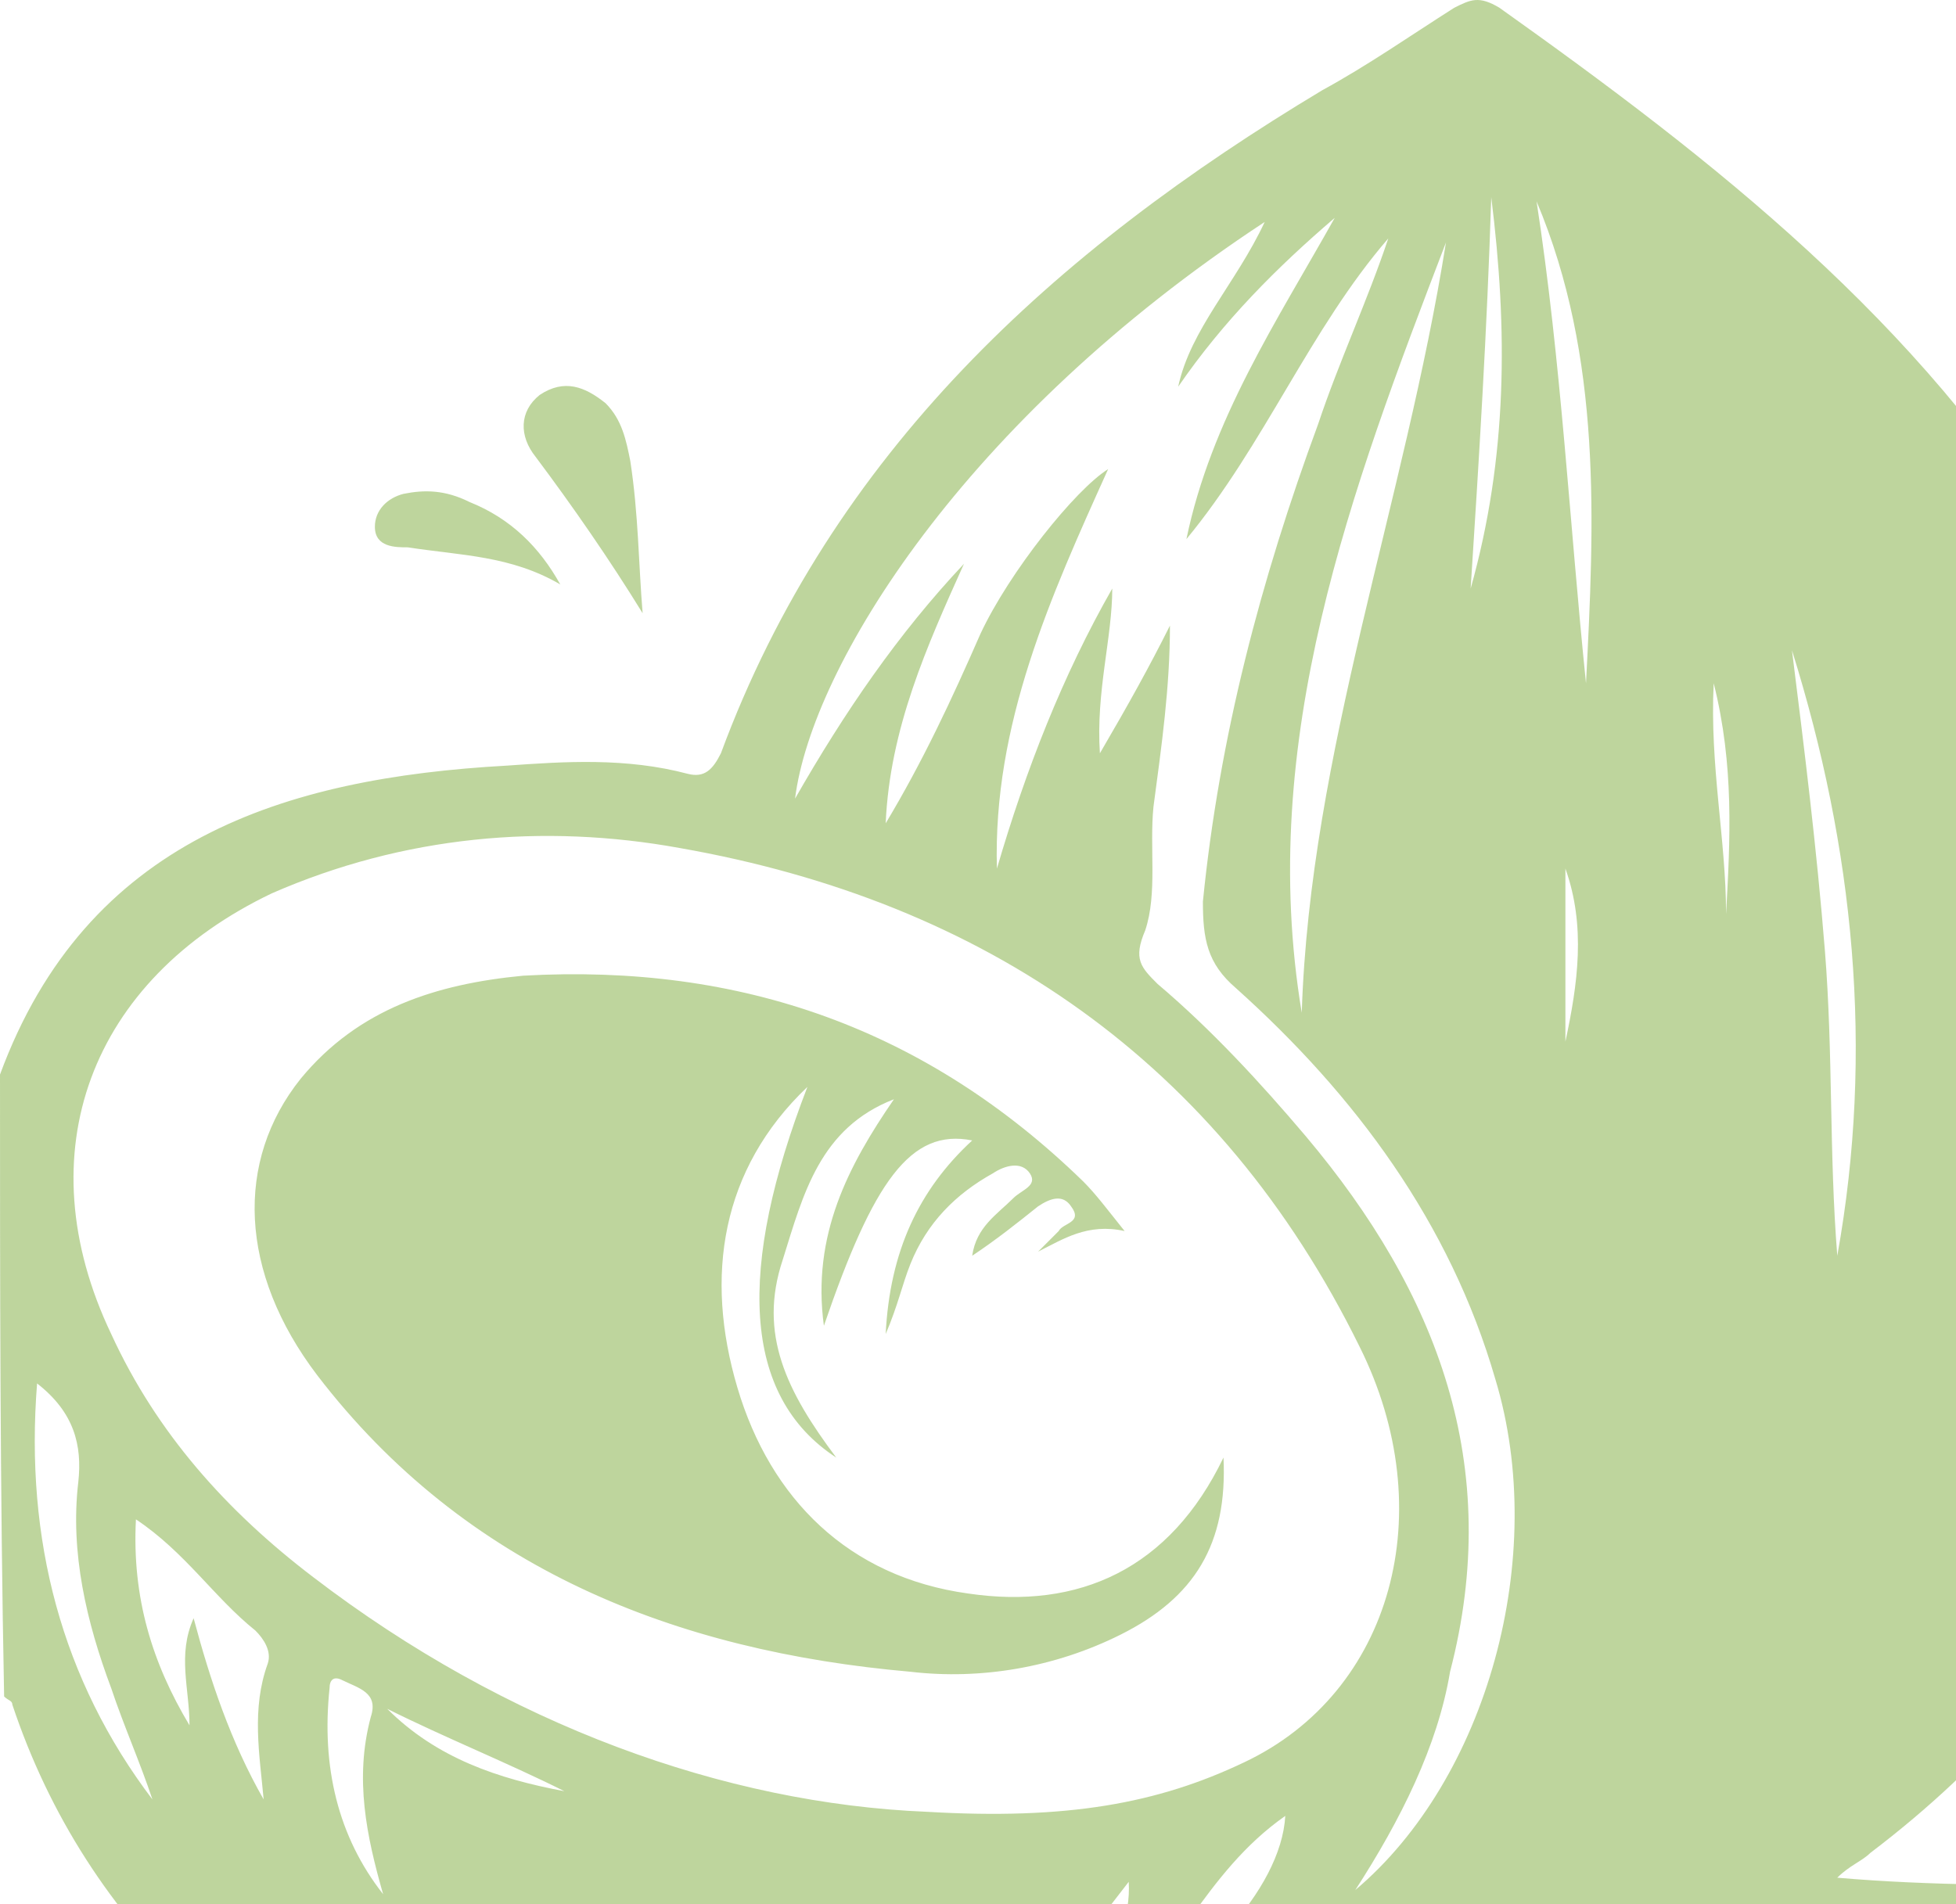<svg width="229" height="223" viewBox="0 0 229 223" fill="none" xmlns="http://www.w3.org/2000/svg">
<g opacity="0.5">
<path d="M0 125.826C10.128 98.336 33.278 91.101 59.322 89.654C66.074 89.172 73.309 88.691 80.543 90.619C82.472 91.101 83.436 90.137 84.401 88.207C97.423 53 123.467 29.368 154.816 10.559C160.12 7.665 164.943 4.289 170.249 0.913C172.179 -0.052 173.143 -0.534 175.554 0.913C200.634 18.757 224.748 37.567 241.146 64.575C253.686 85.796 262.85 107.981 261.884 133.061C260.437 167.304 246.933 195.759 218.961 216.98C217.996 217.943 216.549 218.428 215.102 219.875C237.288 221.803 258.99 219.39 280.212 223.732C273.942 226.144 268.154 228.555 261.402 228.555C247.897 229.037 234.393 229.037 220.89 229.52C200.151 230.002 179.412 230.483 158.192 230.967C152.886 230.967 152.886 230.967 149.511 235.79C182.307 238.2 215.102 234.825 247.416 239.647C240.663 242.541 233.911 243.989 226.677 244.471C199.669 246.399 172.66 245.435 145.652 245.435C140.347 245.435 135.041 245.917 129.737 250.258C158.192 251.224 185.682 249.777 214.62 252.669C206.903 256.047 200.151 257.009 193.399 257.494C180.377 258.938 167.356 259.422 154.334 259.904C125.879 260.386 97.905 261.351 69.451 260.869C54.981 260.869 40.03 260.869 25.562 257.01C24.598 256.528 23.632 256.528 22.668 255.081C29.902 251.223 38.583 252.669 47.264 250.258C37.619 245.435 29.902 239.647 22.668 232.896C13.022 223.731 5.788 212.639 1.447 199.618C1.447 199.134 0.965 199.134 0.483 198.653C-3.86209e-07 174.055 0 149.941 0 125.826ZM108.515 212.157C124.914 213.121 135.524 211.193 145.652 206.369C163.014 198.171 168.803 176.949 159.156 157.658C142.758 124.381 115.267 105.571 79.578 99.301C63.662 96.407 47.264 97.854 31.83 104.606C10.61 114.733 2.894 134.989 13.021 156.211C18.327 167.785 26.526 176.949 36.654 184.666C59.322 202.028 84.883 211.192 108.515 212.157ZM158.673 221.319C174.107 208.298 181.342 182.256 175.073 161.515C169.766 143.19 158.673 128.238 144.687 115.698C141.311 112.804 140.83 109.91 140.83 105.571C142.758 86.278 147.581 67.952 154.334 49.625C156.745 42.389 160.121 35.156 162.533 27.921C153.369 38.532 148.064 52.037 138.9 63.13C141.794 49.143 149.511 37.567 156.264 25.511C149.511 31.297 143.241 37.567 137.936 45.284C139.383 38.532 144.687 33.226 148.064 25.993C112.857 49.143 95.012 78.08 93.083 93.513C98.87 83.387 105.14 74.223 112.857 66.022C108.516 75.67 104.176 85.315 103.693 96.407C108.034 89.173 111.41 81.937 114.785 74.222C118.162 66.987 125.879 57.342 129.737 54.93C122.985 69.882 116.232 84.831 116.715 101.712C120.091 90.138 124.432 79.046 130.219 68.916C130.219 74.704 128.29 80.974 128.772 88.209C132.149 82.421 134.56 78.08 136.972 73.257C136.972 80.493 136.007 87.244 135.042 94.479C134.56 99.302 135.525 104.606 134.077 108.948C132.63 112.323 133.595 113.289 135.524 115.217C141.794 120.522 147.581 126.792 152.887 133.062C168.32 151.389 176.038 171.646 169.767 195.759C168.32 204.441 163.979 213.121 158.673 221.319ZM169.284 28.403C158.191 57.342 147.099 86.762 152.403 118.593C153.369 88.207 164.461 58.789 169.284 28.403ZM15.915 177.915C15.433 187.078 17.845 194.795 22.185 202.028C22.185 197.687 20.738 193.83 22.668 189.489C24.597 196.724 27.008 203.957 30.867 210.71C30.384 205.404 29.42 200.099 31.349 194.795C31.831 193.347 30.867 191.901 29.902 190.936C25.079 187.078 21.703 181.772 15.915 177.915ZM209.797 76.151C211.244 87.725 212.69 99.299 213.655 111.357C214.62 123.415 214.137 134.989 215.102 147.047C219.443 122.933 217.031 99.299 209.797 76.151ZM17.845 210.711C16.398 206.369 14.468 202.028 13.021 197.687C10.128 189.971 8.198 181.772 9.164 173.574C9.645 169.233 8.681 165.375 4.341 161.997C2.894 180.325 7.234 196.724 17.845 210.711ZM179.895 23.58C182.788 42.389 183.752 61.199 185.682 80.008C186.646 61.199 187.612 41.908 179.895 23.58ZM150.475 212.639C140.83 219.39 137.454 230.002 129.254 236.271C139.864 231.93 149.993 221.319 150.475 212.639ZM172.178 68.915C176.518 53.482 176.518 38.532 174.589 23.098C174.107 38.532 173.143 53.966 172.178 68.915ZM44.853 221.803C42.924 215.049 41.477 208.298 43.407 201.065C44.37 198.171 41.96 197.687 40.03 196.724C39.066 196.24 38.583 196.724 38.583 197.687C37.619 206.851 39.547 215.049 44.853 221.803ZM132.147 220.356C126.843 227.107 122.02 234.343 114.785 240.128C125.396 236.753 132.63 228.555 132.147 220.356ZM202.08 107.018C202.562 98.336 203.044 89.654 200.633 80.008C200.151 89.654 202.08 98.336 202.08 107.018ZM66.074 209.745C59.322 206.369 52.087 203.475 45.336 200.099C51.123 205.888 58.357 208.298 66.074 209.745ZM183.271 121.968C184.718 115.216 185.682 108.463 183.271 101.711C183.271 108.947 183.271 115.698 183.271 121.968ZM75.237 71.809C71.379 65.54 67.039 59.27 62.698 53.482C60.769 51.072 60.769 48.177 63.18 46.249C66.074 44.32 68.486 45.283 70.896 47.212C72.826 49.143 73.309 51.553 73.79 53.965C74.756 60.236 74.756 66.021 75.237 71.809ZM65.592 68.434C59.804 65.058 54.017 65.058 47.747 64.093C46.3 64.093 43.889 64.093 43.889 61.683C43.889 59.752 45.336 58.305 47.264 57.823C49.677 57.342 52.087 57.342 54.981 58.789C59.804 60.717 63.18 64.093 65.592 68.434ZM94.528 127.273C84.401 136.92 82.471 149.459 86.33 162.481C90.188 175.502 99.352 184.666 113.338 186.595C126.36 188.526 136.971 183.7 143.241 170.679C143.724 180.808 139.864 187.078 131.184 191.417C123.467 195.277 114.785 196.723 106.586 195.758C79.096 193.348 54.499 183.7 37.137 161.034C27.973 148.976 27.49 135.954 35.207 126.309C41.96 118.11 51.123 115.216 61.251 114.251C86.812 112.804 108.515 120.521 126.842 138.367C128.289 139.812 129.736 141.743 131.665 144.153C127.324 143.19 124.431 145.118 121.537 146.565C122.501 145.6 122.984 145.118 123.948 144.153C124.431 143.19 126.842 143.19 125.395 141.259C124.431 139.814 122.984 140.296 121.537 141.259C119.126 143.19 116.714 145.118 113.82 147.047C114.303 143.671 116.714 142.224 118.644 140.295C119.607 139.33 121.537 138.848 120.573 137.401C119.607 135.954 117.678 136.436 116.231 137.401C111.891 139.814 108.515 143.189 106.586 148.012C105.622 150.422 105.139 152.835 103.692 156.211C104.175 146.565 107.55 139.33 113.82 133.544C106.586 132.097 102.245 138.367 96.458 155.246C95.011 144.637 99.352 136.436 104.657 128.721C95.975 132.097 94.046 139.814 91.635 147.531C88.74 156.211 92.117 162.962 97.905 170.679C86.813 163.446 86.33 148.494 94.528 127.273Z" fill="#7DAC3C"/>
</g>
</svg>
